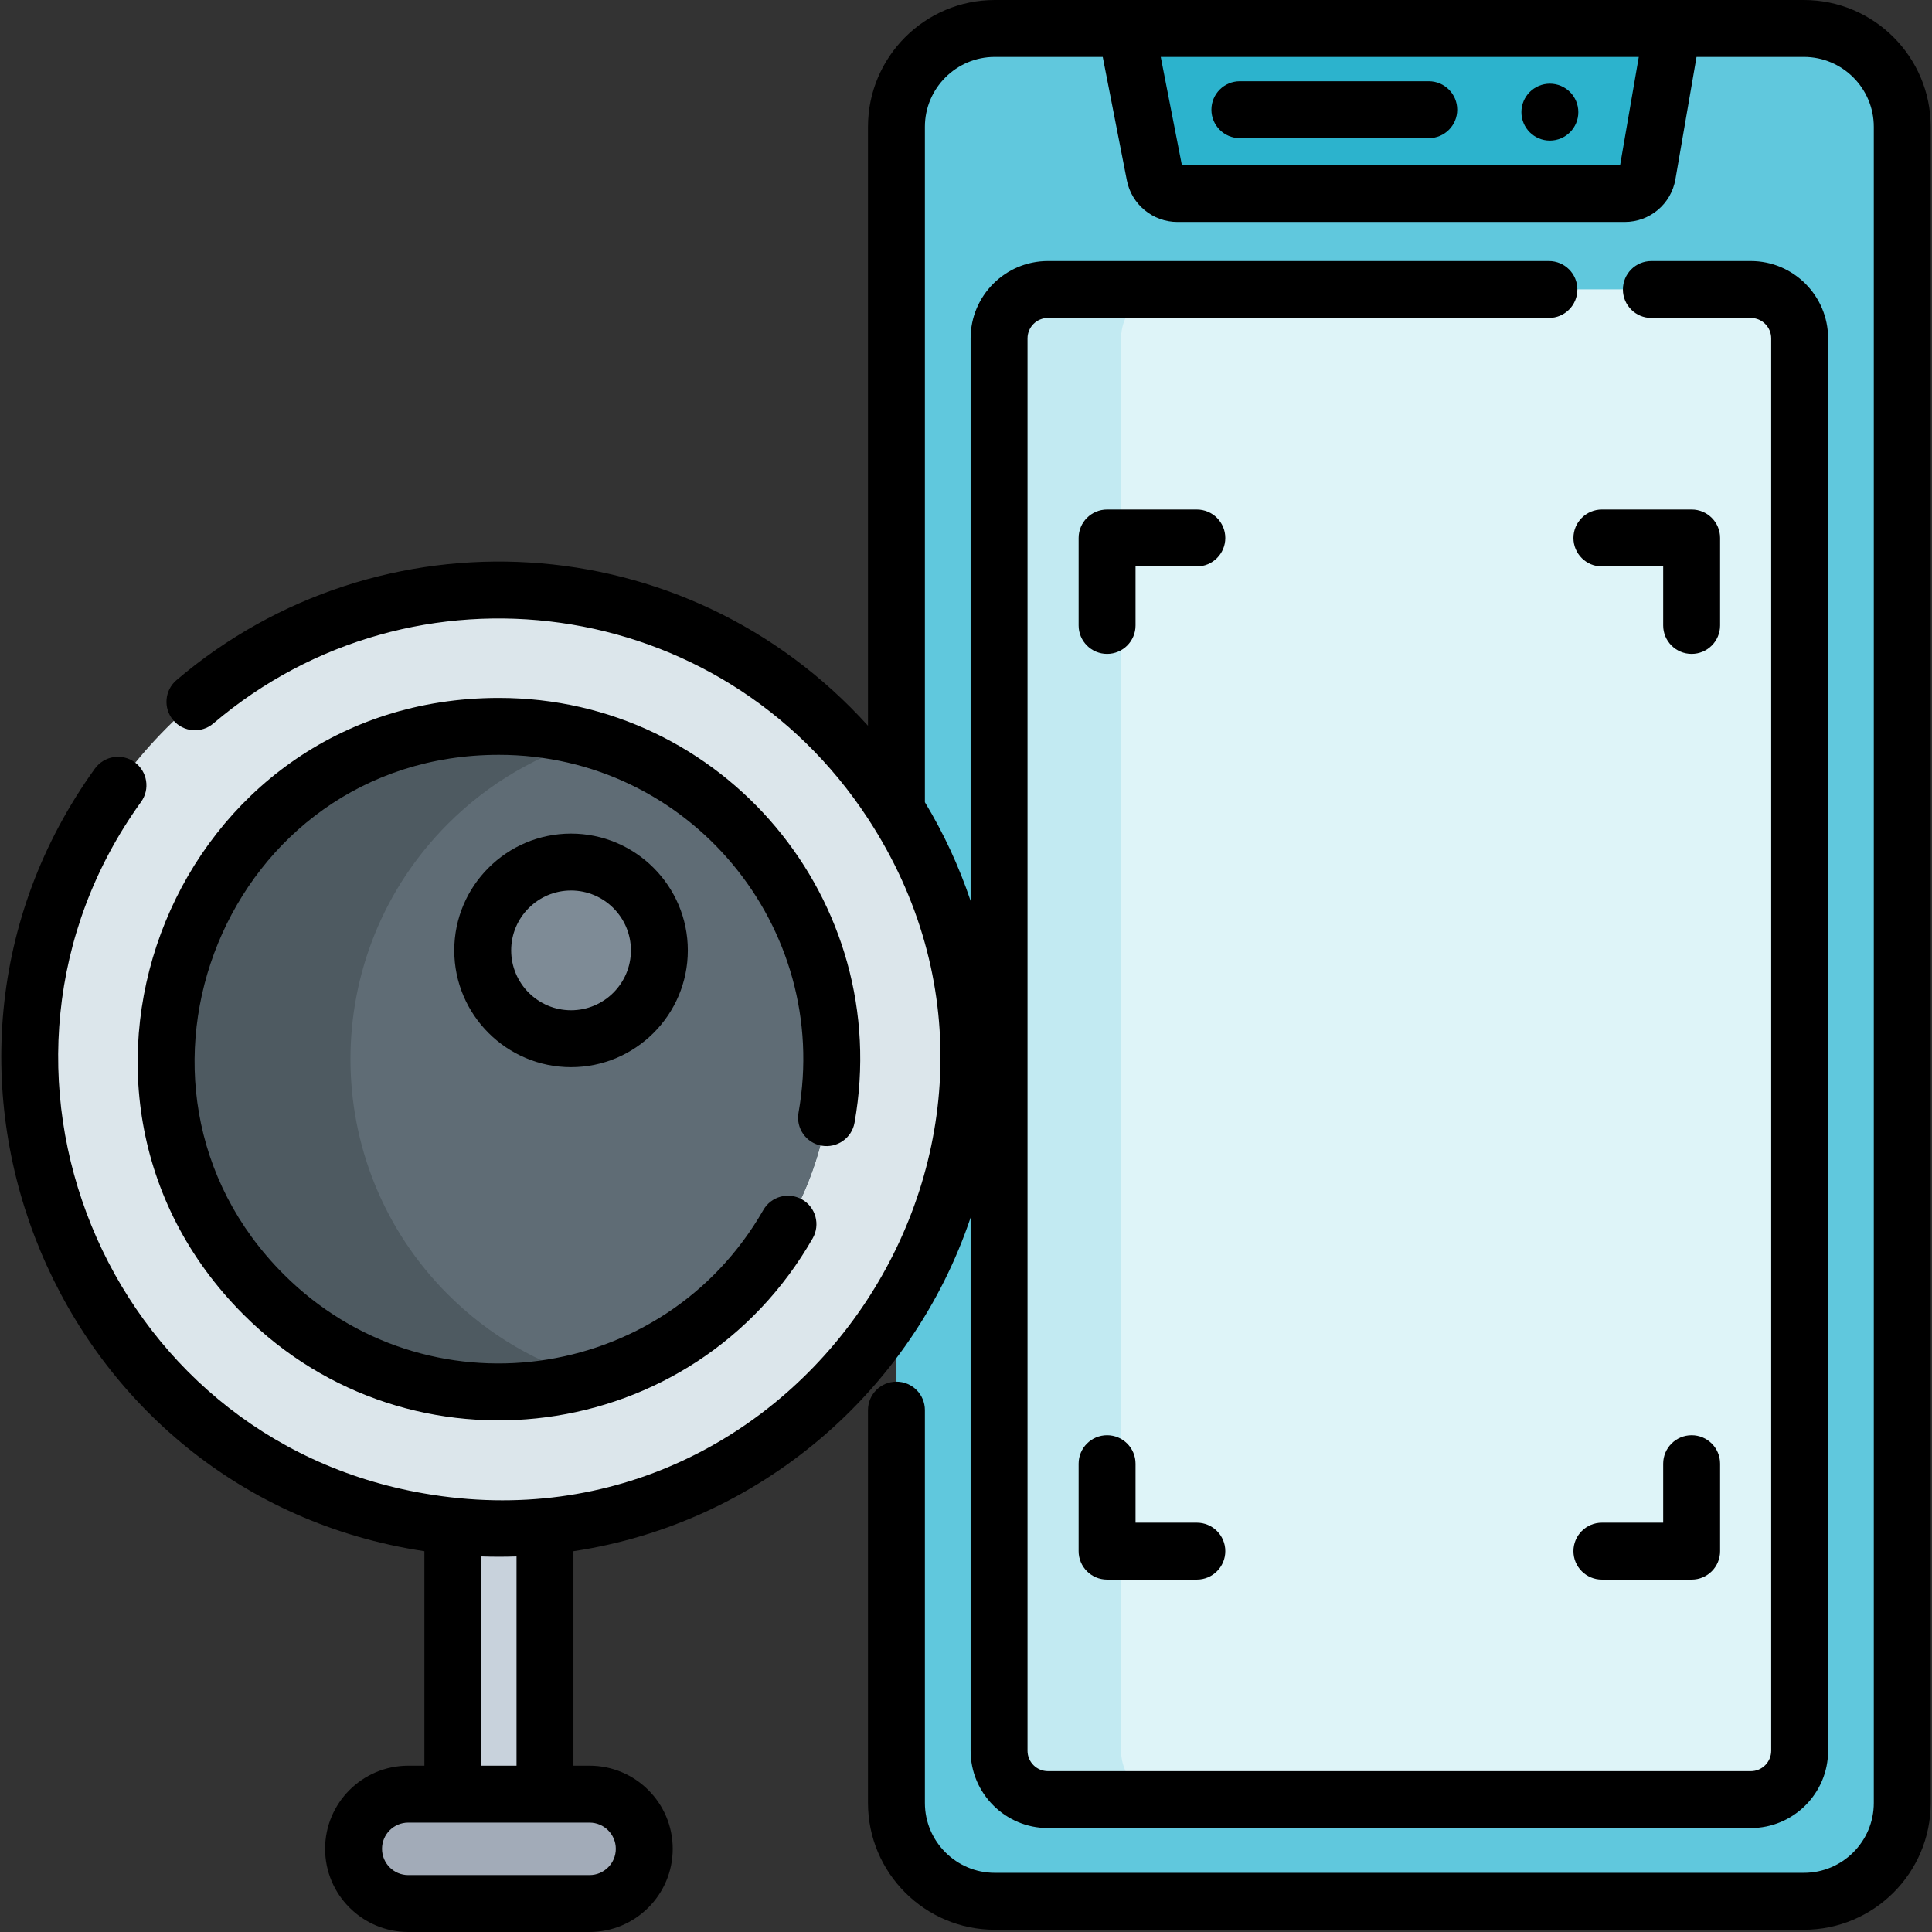 <?xml version="1.0" encoding="iso-8859-1"?>
<!-- Generator: Adobe Illustrator 19.0.0, SVG Export Plug-In . SVG Version: 6.00 Build 0)  -->
<svg version="1.1" id="Layer_1" xmlns="http://www.w3.org/2000/svg" xmlns:xlink="http://www.w3.org/1999/xlink" x="0px" y="0px"
	 viewBox="0 0 509.19 509.19" style="enable-background:new 0 0 509.19 509.19;" xml:space="preserve">
<rect x="0" y="0" width="509.19" height="509.19" fill="#333333" stroke="none"/>
<g>
	<path style="fill:#60C8DD;" d="M501.356,33.42v441.76c0,14.32-11.61,25.92-25.93,25.92h-213.24c-14.32,0-25.92-11.6-25.92-25.92
		V33.42c0-14.32,11.6-25.92,25.92-25.92h213.24C489.746,7.5,501.356,19.1,501.356,33.42z"/>
	<path style="fill:#2CB3CD;" d="M440.811,7.5l-6.63,38.46c-0.5,2.91-3.03,5.04-5.98,5.04h-117.89c-2.91,0-5.4-2.06-5.96-4.91
		l-7.54-38.59H440.811z"/>
	<path style="fill:#C2EAF2;" d="M474.311,89.18v372.24c0,7.11-5.77,12.88-12.88,12.88h-185.24c-7.11,0-12.88-5.77-12.88-12.88V89.18
		c0-7.11,5.77-12.88,12.88-12.88h185.24C468.541,76.3,474.311,82.07,474.311,89.18z"/>
	<path style="fill:#DEF4F8;" d="M474.311,89.18v372.24c0,7.11-5.77,12.88-12.88,12.88h-153.08c-7.11,0-12.88-5.77-12.88-12.88V89.18
		c0-7.11,5.77-12.88,12.88-12.88h153.08C468.541,76.3,474.311,82.07,474.311,89.18z"/>
	<rect x="119.354" y="380.318" style="fill:#C8D2DC;" width="24.274" height="112.267"/>
	<circle style="fill:#DCE6EB;" cx="131.491" cy="279.144" r="123.645"/>
	<path style="fill:#4E5A61;" d="M193.512,341.16c-10.88,10.88-23.91,18.31-37.73,22.27c-29.67,8.52-62.94,1.1-86.31-22.27
		c-34.25-34.25-34.25-89.78,0-124.03c23.37-23.37,56.64-30.8,86.31-22.28c13.82,3.97,26.85,11.39,37.73,22.28
		C227.762,251.38,227.762,306.91,193.512,341.16z"/>
	<path style="fill:#5F6C75;" d="M193.512,341.16c-10.88,10.88-23.91,18.31-37.73,22.27c-13.82-3.96-26.85-11.39-37.73-22.27
		c-34.25-34.25-34.25-89.78,0-124.03c10.88-10.89,23.91-18.31,37.73-22.28c13.82,3.97,26.85,11.39,37.73,22.28
		C227.762,251.38,227.762,306.91,193.512,341.16z"/>
	<circle style="fill:#7E8B96;" cx="150.5" cy="250.478" r="23.281"/>
	<path style="fill:#A2ABB8;" d="M155.385,501.687h-47.789c-7.96,0-14.413-6.453-14.413-14.413v0c0-7.96,6.453-14.413,14.413-14.413
		h47.789c7.96,0,14.413,6.453,14.413,14.413v0C169.798,495.235,163.345,501.687,155.385,501.687z"/>
	<g>
		<path d="M216.522,301.95c4.08,0.72,7.98-1.99,8.7-6.07c10.407-58.511-34.549-111.94-93.73-111.94
			c-85.27,0-126.669,103.171-67.32,162.52c44.109,44.14,118.636,34.729,150.02-20.1c2.05-3.6,0.8-8.18-2.79-10.23
			c-3.6-2.06-8.18-0.81-10.23,2.79c-26.324,45.938-89.028,54.312-126.4,16.94c-49.994-49.994-15.105-136.92,56.72-136.92
			c50.14,0,87.697,45.371,78.96,94.32C209.732,297.34,212.452,301.23,216.522,301.95z"/>
		<path d="M119.722,250.48c0,16.97,13.81,30.78,30.78,30.78c16.97,0,30.78-13.81,30.78-30.78s-13.81-30.78-30.78-30.78
			C133.532,219.7,119.722,233.51,119.722,250.48z M166.282,250.48c0,8.7-7.08,15.78-15.78,15.78s-15.78-7.08-15.78-15.78
			c0-8.7,7.08-15.78,15.78-15.78S166.282,241.78,166.282,250.48z"/>
		<path d="M475.422,0h-213.24c-18.42,0-33.42,14.99-33.42,33.42v157.85c-48.147-53.238-128.857-57.472-182.25-12.02
			c-3.15,2.69-3.53,7.42-0.85,10.57c2.69,3.16,7.42,3.54,10.57,0.85c52.7-44.855,133.746-34.246,172.53,25.08
			c55.341,84.585-17.433,195.123-116.91,177.87c-84.535-14.445-124.567-113.038-74.67-182.28c2.42-3.36,1.65-8.04-1.71-10.47
			c-3.36-2.42-8.04-1.65-10.47,1.71c-56.87,78.976-10.196,191.608,86.85,206.25v56.53h-4.26c-12.08,0-21.91,9.83-21.91,21.91
			c0,12.09,9.83,21.92,21.91,21.92h47.79c12.09,0,21.92-9.83,21.92-21.92c0-12.08-9.83-21.91-21.92-21.91h-4.25v-56.53
			c49.016-7.396,89.221-42.019,104.679-87.924v140.516c0,11.236,9.141,20.378,20.377,20.378h185.245
			c11.236,0,20.377-9.142,20.377-20.378V89.178c0-11.236-9.141-20.378-20.377-20.378h-26.207c-4.142,0-7.5,3.357-7.5,7.5
			s3.358,7.5,7.5,7.5h26.207c2.965,0,5.377,2.412,5.377,5.378v372.244c0,2.966-2.412,5.378-5.377,5.378H276.188
			c-2.965,0-5.377-2.412-5.377-5.378V89.178c0-2.966,2.412-5.378,5.377-5.378h132.038c4.142,0,7.5-3.357,7.5-7.5s-3.358-7.5-7.5-7.5
			H276.188c-11.236,0-20.377,9.142-20.377,20.378v148.246c-3.08-9.154-7.128-17.866-12.049-25.994V33.42
			c0-10.16,8.27-18.42,18.42-18.42h28.452l6.357,32.536c1.248,6.353,6.85,10.964,13.319,10.964h117.89
			c6.626,0,12.25-4.74,13.371-11.266L447.129,15h28.293c10.17,0,18.43,8.26,18.43,18.42v441.76c0,10.16-8.26,18.42-18.43,18.42
			h-213.24c-10.15,0-18.42-8.26-18.42-18.42V371.65c0-4.14-3.35-7.5-7.5-7.5c-4.14,0-7.5,3.36-7.5,7.5v103.53
			c0,18.43,15,33.42,33.42,33.42h213.24c18.44,0,33.43-14.99,33.43-33.42V33.42C508.852,14.99,493.862,0,475.422,0z M126.852,410.21
			c3.248,0.105,5.97,0.108,9.28,0v55.15h-9.28V410.21z M155.382,480.36c3.81,0,6.92,3.1,6.92,6.91c0,3.82-3.11,6.92-6.92,6.92
			c-5.508,0-39.661,0-47.79,0c-3.81,0-6.91-3.1-6.91-6.92c0-3.81,3.1-6.91,6.91-6.91C124.902,480.36,140.036,480.36,155.382,480.36z
			 M426.994,43.5H311.487L305.918,15c19.205,0,112.502,0,125.989,0L426.994,43.5z"/>
		<circle cx="408.474" cy="29.55" r="7.5"/>
		<path d="M326.773,36.409h49.784c4.142,0,7.5-3.357,7.5-7.5s-3.358-7.5-7.5-7.5h-49.784c-4.142,0-7.5,3.357-7.5,7.5
			S322.631,36.409,326.773,36.409z"/>
		<path d="M315.434,134.289h-23.656c-4.142,0-7.5,3.357-7.5,7.5v23.046c0,4.143,3.358,7.5,7.5,7.5s7.5-3.357,7.5-7.5v-15.546h16.156
			c4.142,0,7.5-3.357,7.5-7.5S319.576,134.289,315.434,134.289z"/>
		<path d="M453.343,141.789c0-4.143-3.358-7.5-7.5-7.5h-23.656c-4.142,0-7.5,3.357-7.5,7.5s3.358,7.5,7.5,7.5h16.156v15.546
			c0,4.143,3.358,7.5,7.5,7.5s7.5-3.357,7.5-7.5V141.789z"/>
		<path d="M445.843,378.265c-4.142,0-7.5,3.357-7.5,7.5v15.546h-16.156c-4.142,0-7.5,3.357-7.5,7.5s3.358,7.5,7.5,7.5h23.656
			c4.142,0,7.5-3.357,7.5-7.5v-23.046C453.343,381.622,449.986,378.265,445.843,378.265z"/>
		<path d="M291.778,378.265c-4.142,0-7.5,3.357-7.5,7.5v23.046c0,4.143,3.358,7.5,7.5,7.5h23.656c4.142,0,7.5-3.357,7.5-7.5
			s-3.358-7.5-7.5-7.5h-16.156v-15.546C299.278,381.622,295.92,378.265,291.778,378.265z"/>
	</g>
</g>
<g>
</g>
<g>
</g>
<g>
</g>
<g>
</g>
<g>
</g>
<g>
</g>
<g>
</g>
<g>
</g>
<g>
</g>
<g>
</g>
<g>
</g>
<g>
</g>
<g>
</g>
<g>
</g>
<g>
</g>
</svg>
